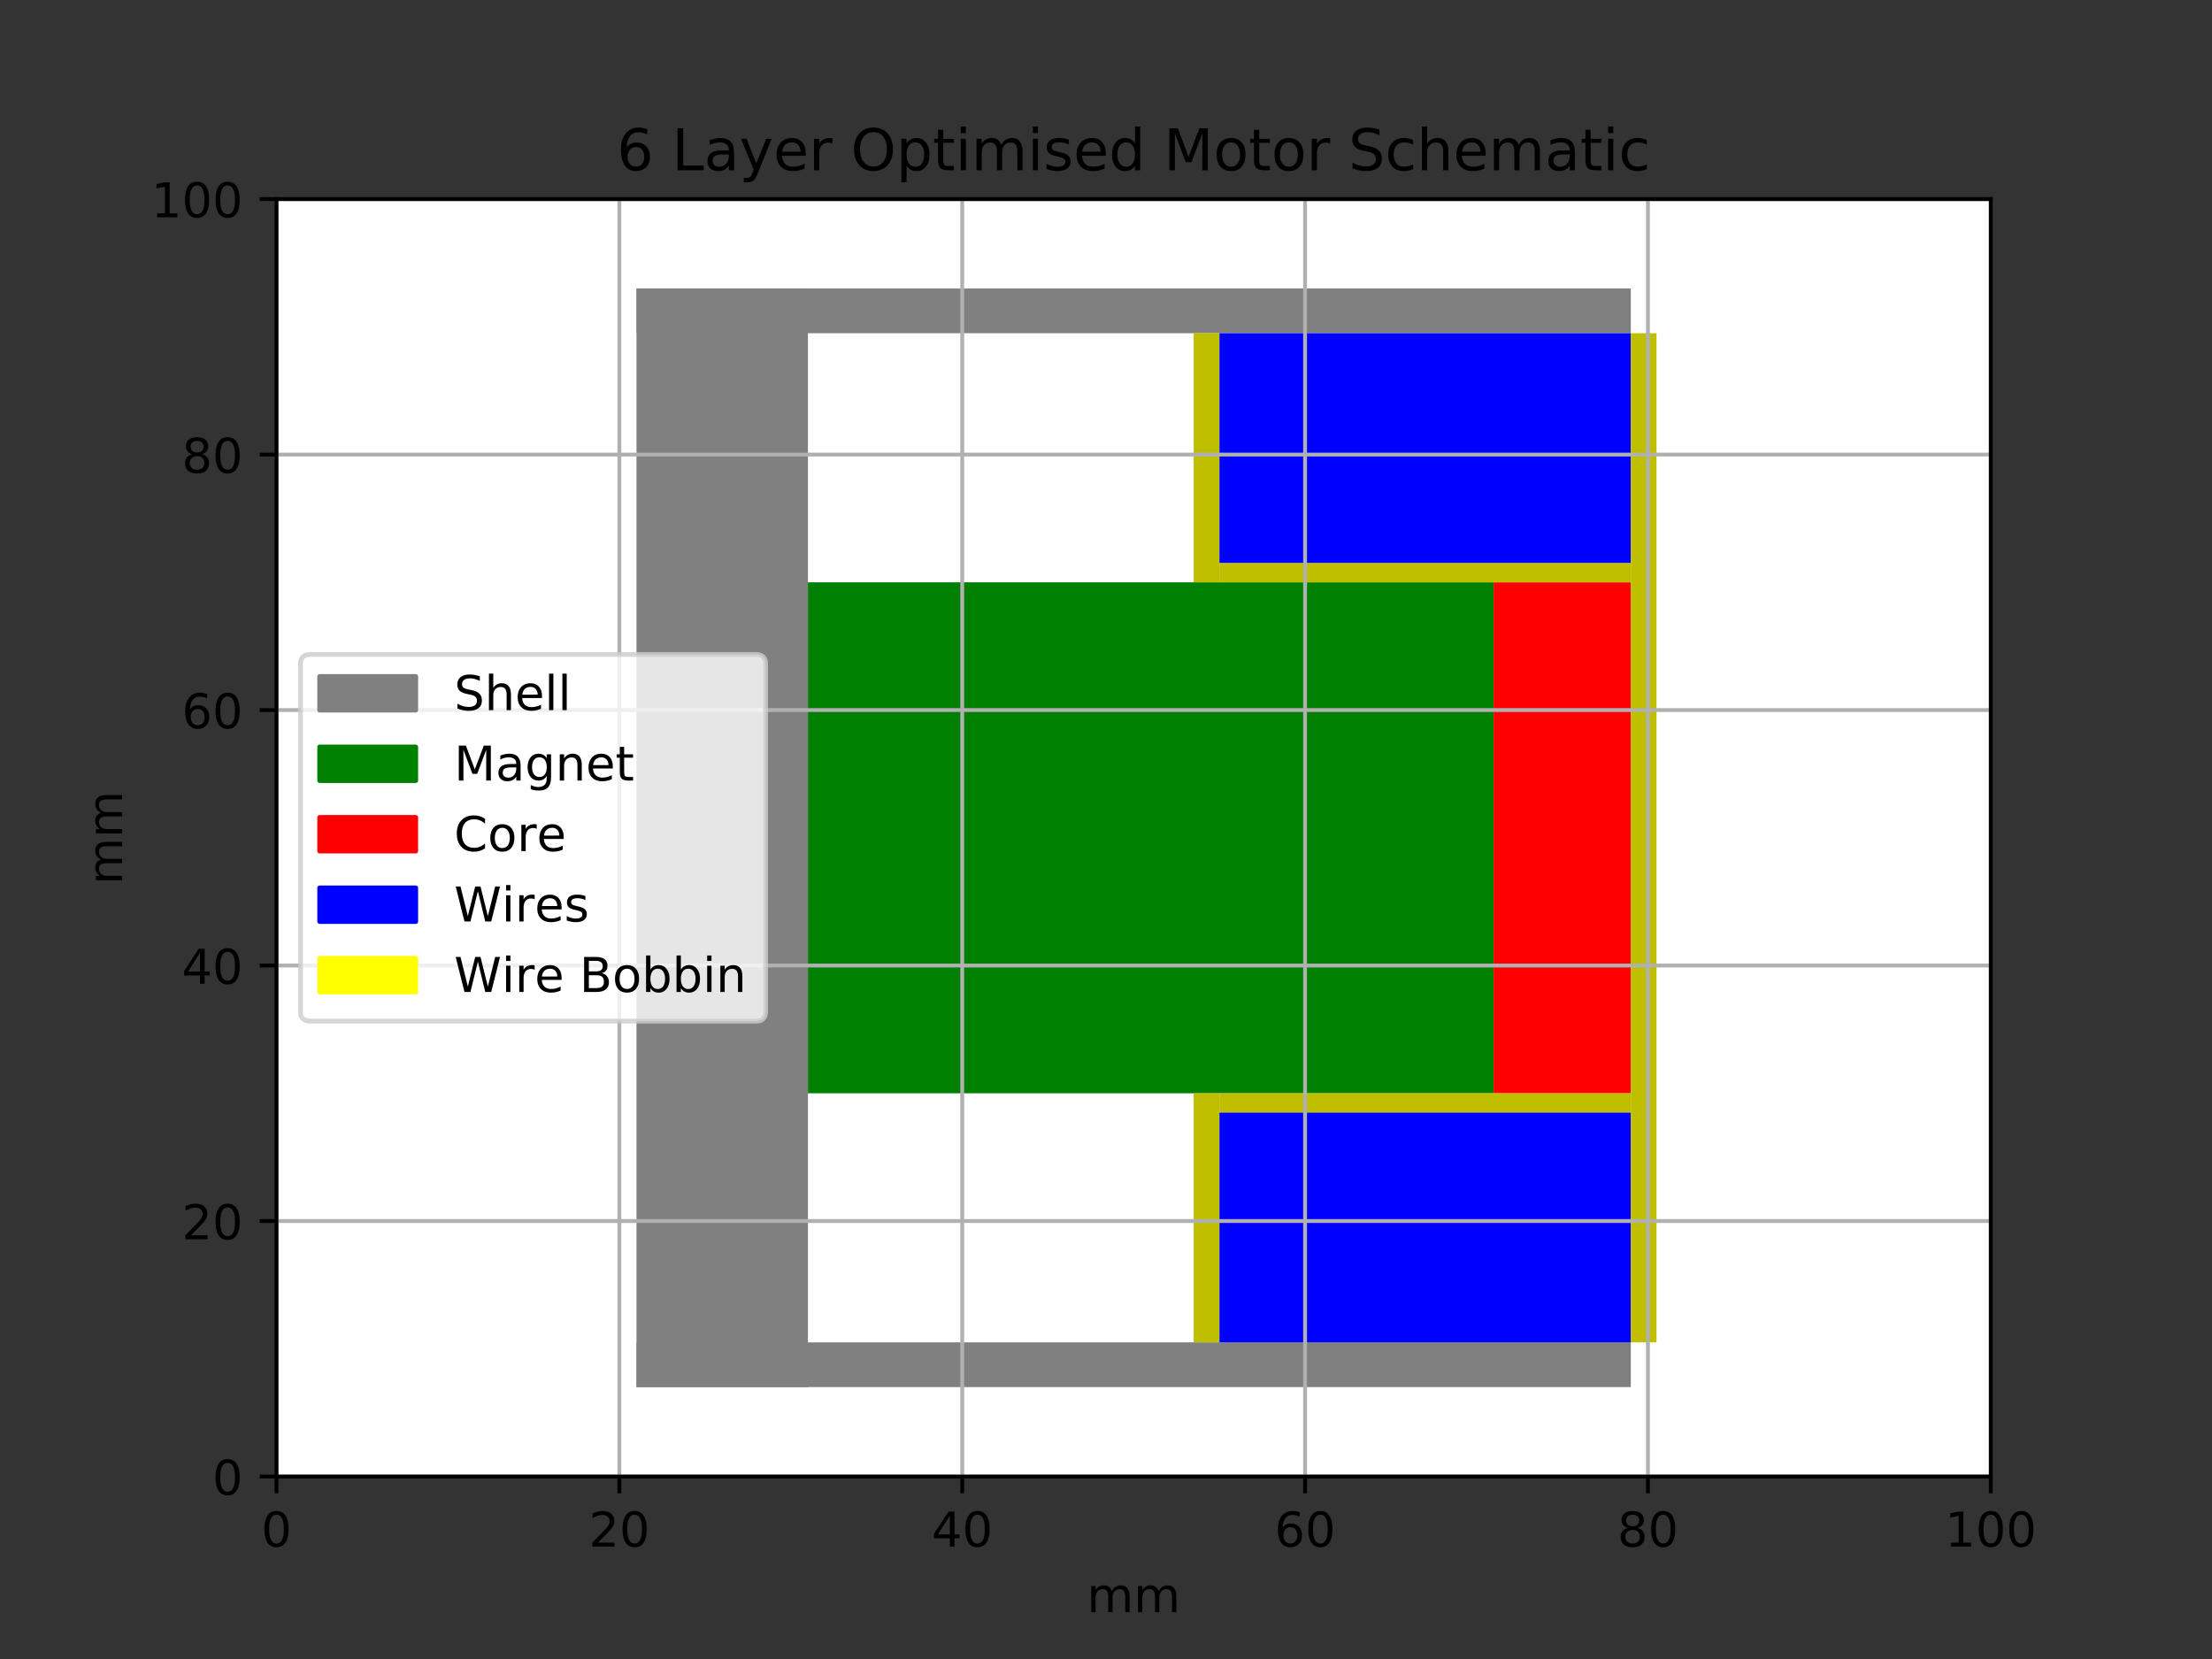 <?xml version="1.0" encoding="UTF-8" standalone="no"?>
<!-- Created with matplotlib (https://matplotlib.org/) -->

<svg
   xmlns:dc="http://purl.org/dc/elements/1.1/"
   xmlns:cc="http://creativecommons.org/ns#"
   xmlns:rdf="http://www.w3.org/1999/02/22-rdf-syntax-ns#"
   xmlns:svg="http://www.w3.org/2000/svg"
   xmlns="http://www.w3.org/2000/svg"
   xmlns:xlink="http://www.w3.org/1999/xlink"
   xmlns:sodipodi="http://sodipodi.sourceforge.net/DTD/sodipodi-0.dtd"
   xmlns:inkscape="http://www.inkscape.org/namespaces/inkscape"
   height="345.6pt"
   version="1.1"
   viewBox="0 0 460.8 345.6"
   width="460.8pt"
   id="svg503"
   sodipodi:docname="finalDesign_pyplot.svg"
   inkscape:version="0.92.4 5da689c313, 2019-01-14">
  <rect x="0" y="0" width="460.8" height="345.6" fill="#333333" stroke="none"/>
  <sodipodi:namedview
     pagecolor="#ffffff"
     bordercolor="#666666"
     borderopacity="1"
     objecttolerance="10"
     gridtolerance="10"
     guidetolerance="10"
     inkscape:pageopacity="0"
     inkscape:pageshadow="2"
     inkscape:window-width="1872"
     inkscape:window-height="1024"
     id="namedview505"
     showgrid="false"
     inkscape:zoom="1.4485868"
     inkscape:cx="398.1971"
     inkscape:cy="200.45222"
     inkscape:window-x="48"
     inkscape:window-y="28"
     inkscape:window-maximized="1"
     inkscape:current-layer="figure_1" />
  <defs
     id="defs4">
    <style
       type="text/css"
       id="style2">
*{stroke-linecap:butt;stroke-linejoin:round;white-space:pre;}
  </style>
  </defs>
  <g
     id="figure_1">
    <g
       id="axes_1">
      <g
         id="patch_2">
        <path
           d="M 57.6 307.584  L 414.72 307.584  L 414.72 41.472  L 57.6 41.472  z "
           style="fill:#ffffff;"
           id="path9" />
      </g>
      <g
         id="patch_3">
        <path
           clip-path="url(#p581bffbb4d)"
           d="M 132.595 69.414  L 339.725 69.414  L 339.725 60.1  L 132.595 60.1  z "
           style="fill:#808080;"
           id="path12" />
      </g>
      <g
         id="patch_4">
        <path
           clip-path="url(#p581bffbb4d)"
           d="M 132.595 288.956  L 339.725 288.956  L 339.725 279.642  L 132.595 279.642  z "
           style="fill:#808080;"
           id="path15" />
      </g>
      <g
         id="patch_5">
        <path
           clip-path="url(#p581bffbb4d)"
           d="M 132.595 288.956  L 168.307 288.956  L 168.307 60.1  L 132.595 60.1  z "
           style="fill:#808080;"
           id="path18" />
      </g>
      <g
         id="patch_6">
        <path
           clip-path="url(#p581bffbb4d)"
           d="M 168.307 227.75  L 311.155 227.75  L 311.155 121.306  L 168.307 121.306  z "
           style="fill:#008000;"
           id="path21" />
      </g>
      <g
         id="patch_7">
        <path
           clip-path="url(#p581bffbb4d)"
           d="M 311.155 227.75  L 339.725 227.75  L 339.725 121.306  L 311.155 121.306  z "
           style="fill:#ff0000;"
           id="path24" />
      </g>
      <g
         id="patch_8">
        <path
           clip-path="url(#p581bffbb4d)"
           d="M 339.725 69.414  L 254.016 69.414  L 254.016 117.314  L 339.725 117.314  z "
           style="fill:#0000ff;"
           id="path27" />
      </g>
      <g
         id="patch_9">
        <path
           clip-path="url(#p581bffbb4d)"
           d="M 339.725 279.642  L 254.016 279.642  L 254.016 231.742  L 339.725 231.742  z "
           style="fill:#0000ff;"
           id="path30" />
      </g>
      <g
         id="patch_10">
        <path
           clip-path="url(#p581bffbb4d)"
           d="M 339.725 121.306  L 254.016 121.306  L 254.016 117.314  L 339.725 117.314  z "
           style="fill:#bfbf00;"
           id="path33" />
      </g>
      <g
         id="patch_11">
        <path
           clip-path="url(#p581bffbb4d)"
           d="M 339.725 227.75  L 254.016 227.75  L 254.016 231.742  L 339.725 231.742  z "
           style="fill:#bfbf00;"
           id="path36" />
      </g>
      <g
         id="patch_12">
        <path
           clip-path="url(#p581bffbb4d)"
           d="M 339.725 279.642  L 345.082 279.642  L 345.082 69.414  L 339.725 69.414  z "
           style="fill:#bfbf00;"
           id="path39" />
      </g>
      <g
         id="patch_13">
        <path
           clip-path="url(#p581bffbb4d)"
           d="M 254.016 69.414  L 248.659 69.414  L 248.659 121.306  L 254.016 121.306  z "
           style="fill:#bfbf00;"
           id="path42" />
      </g>
      <g
         id="patch_14">
        <path
           clip-path="url(#p581bffbb4d)"
           d="M 254.016 279.642  L 248.659 279.642  L 248.659 227.75  L 254.016 227.75  z "
           style="fill:#bfbf00;"
           id="path45" />
      </g>
      <g
         id="matplotlib.axis_1">
        <g
           id="xtick_1">
          <g
             id="line2d_1">
            <path
               clip-path="url(#p581bffbb4d)"
               d="M 57.6 307.584  L 57.6 41.472  "
               style="fill:none;stroke:#b0b0b0;stroke-linecap:square;stroke-width:0.8;"
               id="path48" />
          </g>
          <g
             id="line2d_2">
            <defs
               id="defs52">
              <path
                 d="M 0 0  L 0 3.5  "
                 id="m5573965815"
                 style="stroke:#000000;stroke-width:0.8;" />
            </defs>
            <g
               id="g56">
              <use
                 style="stroke:#000000;stroke-width:0.8;"
                 x="57.6"
                 xlink:href="#m5573965815"
                 y="307.584"
                 id="use54" />
            </g>
          </g>
          <g
             id="text_1">
            <!-- 0 -->
            <defs
               id="defs60">
              <path
                 d="M 31.781 66.406  Q 24.172 66.406 20.328 58.906  Q 16.5 51.422 16.5 36.375  Q 16.5 21.391 20.328 13.891  Q 24.172 6.391 31.781 6.391  Q 39.453 6.391 43.281 13.891  Q 47.125 21.391 47.125 36.375  Q 47.125 51.422 43.281 58.906  Q 39.453 66.406 31.781 66.406  z M 31.781 74.219  Q 44.047 74.219 50.516 64.516  Q 56.984 54.828 56.984 36.375  Q 56.984 17.969 50.516 8.266  Q 44.047 -1.422 31.781 -1.422  Q 19.531 -1.422 13.062 8.266  Q 6.594 17.969 6.594 36.375  Q 6.594 54.828 13.062 64.516  Q 19.531 74.219 31.781 74.219  z "
                 id="DejaVuSans-48" />
            </defs>
            <g
               transform="translate(54.419 322.182)scale(0.1 -0.1)"
               id="g64">
              <use
                 xlink:href="#DejaVuSans-48"
                 id="use62" />
            </g>
          </g>
        </g>
        <g
           id="xtick_2">
          <g
             id="line2d_3">
            <path
               clip-path="url(#p581bffbb4d)"
               d="M 129.024 307.584  L 129.024 41.472  "
               style="fill:none;stroke:#b0b0b0;stroke-linecap:square;stroke-width:0.8;"
               id="path68" />
          </g>
          <g
             id="line2d_4">
            <g
               id="g73">
              <use
                 style="stroke:#000000;stroke-width:0.8;"
                 x="129.024"
                 xlink:href="#m5573965815"
                 y="307.584"
                 id="use71" />
            </g>
          </g>
          <g
             id="text_2">
            <!-- 20 -->
            <defs
               id="defs77">
              <path
                 d="M 19.188 8.297  L 53.609 8.297  L 53.609 0  L 7.328 0  L 7.328 8.297  Q 12.938 14.109 22.625 23.891  Q 32.328 33.688 34.812 36.531  Q 39.547 41.844 41.422 45.531  Q 43.312 49.219 43.312 52.781  Q 43.312 58.594 39.234 62.25  Q 35.156 65.922 28.609 65.922  Q 23.969 65.922 18.812 64.312  Q 13.672 62.703 7.812 59.422  L 7.812 69.391  Q 13.766 71.781 18.938 73  Q 24.125 74.219 28.422 74.219  Q 39.75 74.219 46.484 68.547  Q 53.219 62.891 53.219 53.422  Q 53.219 48.922 51.531 44.891  Q 49.859 40.875 45.406 35.406  Q 44.188 33.984 37.641 27.219  Q 31.109 20.453 19.188 8.297  z "
                 id="DejaVuSans-50" />
            </defs>
            <g
               transform="translate(122.662 322.182)scale(0.1 -0.1)"
               id="g83">
              <use
                 xlink:href="#DejaVuSans-50"
                 id="use79" />
              <use
                 x="63.623"
                 xlink:href="#DejaVuSans-48"
                 id="use81" />
            </g>
          </g>
        </g>
        <g
           id="xtick_3">
          <g
             id="line2d_5">
            <path
               clip-path="url(#p581bffbb4d)"
               d="M 200.448 307.584  L 200.448 41.472  "
               style="fill:none;stroke:#b0b0b0;stroke-linecap:square;stroke-width:0.8;"
               id="path87" />
          </g>
          <g
             id="line2d_6">
            <g
               id="g92">
              <use
                 style="stroke:#000000;stroke-width:0.8;"
                 x="200.448"
                 xlink:href="#m5573965815"
                 y="307.584"
                 id="use90" />
            </g>
          </g>
          <g
             id="text_3">
            <!-- 40 -->
            <defs
               id="defs96">
              <path
                 d="M 37.797 64.312  L 12.891 25.391  L 37.797 25.391  z M 35.203 72.906  L 47.609 72.906  L 47.609 25.391  L 58.016 25.391  L 58.016 17.188  L 47.609 17.188  L 47.609 0  L 37.797 0  L 37.797 17.188  L 4.891 17.188  L 4.891 26.703  z "
                 id="DejaVuSans-52" />
            </defs>
            <g
               transform="translate(194.085 322.182)scale(0.1 -0.1)"
               id="g102">
              <use
                 xlink:href="#DejaVuSans-52"
                 id="use98" />
              <use
                 x="63.623"
                 xlink:href="#DejaVuSans-48"
                 id="use100" />
            </g>
          </g>
        </g>
        <g
           id="xtick_4">
          <g
             id="line2d_7">
            <path
               clip-path="url(#p581bffbb4d)"
               d="M 271.872 307.584  L 271.872 41.472  "
               style="fill:none;stroke:#b0b0b0;stroke-linecap:square;stroke-width:0.8;"
               id="path106" />
          </g>
          <g
             id="line2d_8">
            <g
               id="g111">
              <use
                 style="stroke:#000000;stroke-width:0.8;"
                 x="271.872"
                 xlink:href="#m5573965815"
                 y="307.584"
                 id="use109" />
            </g>
          </g>
          <g
             id="text_4">
            <!-- 60 -->
            <defs
               id="defs115">
              <path
                 d="M 33.016 40.375  Q 26.375 40.375 22.484 35.828  Q 18.609 31.297 18.609 23.391  Q 18.609 15.531 22.484 10.953  Q 26.375 6.391 33.016 6.391  Q 39.656 6.391 43.531 10.953  Q 47.406 15.531 47.406 23.391  Q 47.406 31.297 43.531 35.828  Q 39.656 40.375 33.016 40.375  z M 52.594 71.297  L 52.594 62.312  Q 48.875 64.062 45.094 64.984  Q 41.312 65.922 37.594 65.922  Q 27.828 65.922 22.672 59.328  Q 17.531 52.734 16.797 39.406  Q 19.672 43.656 24.016 45.922  Q 28.375 48.188 33.594 48.188  Q 44.578 48.188 50.953 41.516  Q 57.328 34.859 57.328 23.391  Q 57.328 12.156 50.688 5.359  Q 44.047 -1.422 33.016 -1.422  Q 20.359 -1.422 13.672 8.266  Q 6.984 17.969 6.984 36.375  Q 6.984 53.656 15.188 63.938  Q 23.391 74.219 37.203 74.219  Q 40.922 74.219 44.703 73.484  Q 48.484 72.75 52.594 71.297  z "
                 id="DejaVuSans-54" />
            </defs>
            <g
               transform="translate(265.51 322.182)scale(0.1 -0.1)"
               id="g121">
              <use
                 xlink:href="#DejaVuSans-54"
                 id="use117" />
              <use
                 x="63.623"
                 xlink:href="#DejaVuSans-48"
                 id="use119" />
            </g>
          </g>
        </g>
        <g
           id="xtick_5">
          <g
             id="line2d_9">
            <path
               clip-path="url(#p581bffbb4d)"
               d="M 343.296 307.584  L 343.296 41.472  "
               style="fill:none;stroke:#b0b0b0;stroke-linecap:square;stroke-width:0.8;"
               id="path125" />
          </g>
          <g
             id="line2d_10">
            <g
               id="g130">
              <use
                 style="stroke:#000000;stroke-width:0.8;"
                 x="343.296"
                 xlink:href="#m5573965815"
                 y="307.584"
                 id="use128" />
            </g>
          </g>
          <g
             id="text_5">
            <!-- 80 -->
            <defs
               id="defs134">
              <path
                 d="M 31.781 34.625  Q 24.75 34.625 20.719 30.859  Q 16.703 27.094 16.703 20.516  Q 16.703 13.922 20.719 10.156  Q 24.75 6.391 31.781 6.391  Q 38.812 6.391 42.859 10.172  Q 46.922 13.969 46.922 20.516  Q 46.922 27.094 42.891 30.859  Q 38.875 34.625 31.781 34.625  z M 21.922 38.812  Q 15.578 40.375 12.031 44.719  Q 8.5 49.078 8.5 55.328  Q 8.5 64.062 14.719 69.141  Q 20.953 74.219 31.781 74.219  Q 42.672 74.219 48.875 69.141  Q 55.078 64.062 55.078 55.328  Q 55.078 49.078 51.531 44.719  Q 48 40.375 41.703 38.812  Q 48.828 37.156 52.797 32.312  Q 56.781 27.484 56.781 20.516  Q 56.781 9.906 50.312 4.234  Q 43.844 -1.422 31.781 -1.422  Q 19.734 -1.422 13.25 4.234  Q 6.781 9.906 6.781 20.516  Q 6.781 27.484 10.781 32.312  Q 14.797 37.156 21.922 38.812  z M 18.312 54.391  Q 18.312 48.734 21.844 45.562  Q 25.391 42.391 31.781 42.391  Q 38.141 42.391 41.719 45.562  Q 45.312 48.734 45.312 54.391  Q 45.312 60.062 41.719 63.234  Q 38.141 66.406 31.781 66.406  Q 25.391 66.406 21.844 63.234  Q 18.312 60.062 18.312 54.391  z "
                 id="DejaVuSans-56" />
            </defs>
            <g
               transform="translate(336.933 322.182)scale(0.1 -0.1)"
               id="g140">
              <use
                 xlink:href="#DejaVuSans-56"
                 id="use136" />
              <use
                 x="63.623"
                 xlink:href="#DejaVuSans-48"
                 id="use138" />
            </g>
          </g>
        </g>
        <g
           id="xtick_6">
          <g
             id="line2d_11">
            <path
               clip-path="url(#p581bffbb4d)"
               d="M 414.72 307.584  L 414.72 41.472  "
               style="fill:none;stroke:#b0b0b0;stroke-linecap:square;stroke-width:0.8;"
               id="path144" />
          </g>
          <g
             id="line2d_12">
            <g
               id="g149">
              <use
                 style="stroke:#000000;stroke-width:0.8;"
                 x="414.72"
                 xlink:href="#m5573965815"
                 y="307.584"
                 id="use147" />
            </g>
          </g>
          <g
             id="text_6">
            <!-- 100 -->
            <defs
               id="defs153">
              <path
                 d="M 12.406 8.297  L 28.516 8.297  L 28.516 63.922  L 10.984 60.406  L 10.984 69.391  L 28.422 72.906  L 38.281 72.906  L 38.281 8.297  L 54.391 8.297  L 54.391 0  L 12.406 0  z "
                 id="DejaVuSans-49" />
            </defs>
            <g
               transform="translate(405.176 322.182)scale(0.1 -0.1)"
               id="g161">
              <use
                 xlink:href="#DejaVuSans-49"
                 id="use155" />
              <use
                 x="63.623"
                 xlink:href="#DejaVuSans-48"
                 id="use157" />
              <use
                 x="127.246"
                 xlink:href="#DejaVuSans-48"
                 id="use159" />
            </g>
          </g>
        </g>
        <g
           id="text_7">
          <!-- mm -->
          <defs
             id="defs166">
            <path
               d="M 52 44.188  Q 55.375 50.25 60.062 53.125  Q 64.75 56 71.094 56  Q 79.641 56 84.281 50.016  Q 88.922 44.047 88.922 33.016  L 88.922 0  L 79.891 0  L 79.891 32.719  Q 79.891 40.578 77.094 44.375  Q 74.312 48.188 68.609 48.188  Q 61.625 48.188 57.562 43.547  Q 53.516 38.922 53.516 30.906  L 53.516 0  L 44.484 0  L 44.484 32.719  Q 44.484 40.625 41.703 44.406  Q 38.922 48.188 33.109 48.188  Q 26.219 48.188 22.156 43.531  Q 18.109 38.875 18.109 30.906  L 18.109 0  L 9.078 0  L 9.078 54.688  L 18.109 54.688  L 18.109 46.188  Q 21.188 51.219 25.484 53.609  Q 29.781 56 35.688 56  Q 41.656 56 45.828 52.969  Q 50 49.953 52 44.188  z "
               id="DejaVuSans-109" />
          </defs>
          <g
             transform="translate(226.419 335.861)scale(0.1 -0.1)"
             id="g172">
            <use
               xlink:href="#DejaVuSans-109"
               id="use168" />
            <use
               x="97.412"
               xlink:href="#DejaVuSans-109"
               id="use170" />
          </g>
        </g>
      </g>
      <g
         id="matplotlib.axis_2">
        <g
           id="ytick_1">
          <g
             id="line2d_13">
            <path
               clip-path="url(#p581bffbb4d)"
               d="M 57.6 307.584  L 414.72 307.584  "
               style="fill:none;stroke:#b0b0b0;stroke-linecap:square;stroke-width:0.8;"
               id="path176" />
          </g>
          <g
             id="line2d_14">
            <defs
               id="defs180">
              <path
                 d="M 0 0  L -3.5 0  "
                 id="md2ea5ba69e"
                 style="stroke:#000000;stroke-width:0.8;" />
            </defs>
            <g
               id="g184">
              <use
                 style="stroke:#000000;stroke-width:0.8;"
                 x="57.6"
                 xlink:href="#md2ea5ba69e"
                 y="307.584"
                 id="use182" />
            </g>
          </g>
          <g
             id="text_8">
            <!-- 0 -->
            <g
               transform="translate(44.237 311.383)scale(0.1 -0.1)"
               id="g189">
              <use
                 xlink:href="#DejaVuSans-48"
                 id="use187" />
            </g>
          </g>
        </g>
        <g
           id="ytick_2">
          <g
             id="line2d_15">
            <path
               clip-path="url(#p581bffbb4d)"
               d="M 57.6 254.362  L 414.72 254.362  "
               style="fill:none;stroke:#b0b0b0;stroke-linecap:square;stroke-width:0.8;"
               id="path193" />
          </g>
          <g
             id="line2d_16">
            <g
               id="g198">
              <use
                 style="stroke:#000000;stroke-width:0.8;"
                 x="57.6"
                 xlink:href="#md2ea5ba69e"
                 y="254.362"
                 id="use196" />
            </g>
          </g>
          <g
             id="text_9">
            <!-- 20 -->
            <g
               transform="translate(37.875 258.161)scale(0.1 -0.1)"
               id="g205">
              <use
                 xlink:href="#DejaVuSans-50"
                 id="use201" />
              <use
                 x="63.623"
                 xlink:href="#DejaVuSans-48"
                 id="use203" />
            </g>
          </g>
        </g>
        <g
           id="ytick_3">
          <g
             id="line2d_17">
            <path
               clip-path="url(#p581bffbb4d)"
               d="M 57.6 201.139  L 414.72 201.139  "
               style="fill:none;stroke:#b0b0b0;stroke-linecap:square;stroke-width:0.8;"
               id="path209" />
          </g>
          <g
             id="line2d_18">
            <g
               id="g214">
              <use
                 style="stroke:#000000;stroke-width:0.8;"
                 x="57.6"
                 xlink:href="#md2ea5ba69e"
                 y="201.139"
                 id="use212" />
            </g>
          </g>
          <g
             id="text_10">
            <!-- 40 -->
            <g
               transform="translate(37.875 204.938)scale(0.1 -0.1)"
               id="g221">
              <use
                 xlink:href="#DejaVuSans-52"
                 id="use217" />
              <use
                 x="63.623"
                 xlink:href="#DejaVuSans-48"
                 id="use219" />
            </g>
          </g>
        </g>
        <g
           id="ytick_4">
          <g
             id="line2d_19">
            <path
               clip-path="url(#p581bffbb4d)"
               d="M 57.6 147.917  L 414.72 147.917  "
               style="fill:none;stroke:#b0b0b0;stroke-linecap:square;stroke-width:0.8;"
               id="path225" />
          </g>
          <g
             id="line2d_20">
            <g
               id="g230">
              <use
                 style="stroke:#000000;stroke-width:0.8;"
                 x="57.6"
                 xlink:href="#md2ea5ba69e"
                 y="147.917"
                 id="use228" />
            </g>
          </g>
          <g
             id="text_11">
            <!-- 60 -->
            <g
               transform="translate(37.875 151.716)scale(0.1 -0.1)"
               id="g237">
              <use
                 xlink:href="#DejaVuSans-54"
                 id="use233" />
              <use
                 x="63.623"
                 xlink:href="#DejaVuSans-48"
                 id="use235" />
            </g>
          </g>
        </g>
        <g
           id="ytick_5">
          <g
             id="line2d_21">
            <path
               clip-path="url(#p581bffbb4d)"
               d="M 57.6 94.694  L 414.72 94.694  "
               style="fill:none;stroke:#b0b0b0;stroke-linecap:square;stroke-width:0.8;"
               id="path241" />
          </g>
          <g
             id="line2d_22">
            <g
               id="g246">
              <use
                 style="stroke:#000000;stroke-width:0.8;"
                 x="57.6"
                 xlink:href="#md2ea5ba69e"
                 y="94.694"
                 id="use244" />
            </g>
          </g>
          <g
             id="text_12">
            <!-- 80 -->
            <g
               transform="translate(37.875 98.494)scale(0.1 -0.1)"
               id="g253">
              <use
                 xlink:href="#DejaVuSans-56"
                 id="use249" />
              <use
                 x="63.623"
                 xlink:href="#DejaVuSans-48"
                 id="use251" />
            </g>
          </g>
        </g>
        <g
           id="ytick_6">
          <g
             id="line2d_23">
            <path
               clip-path="url(#p581bffbb4d)"
               d="M 57.6 41.472  L 414.72 41.472  "
               style="fill:none;stroke:#b0b0b0;stroke-linecap:square;stroke-width:0.8;"
               id="path257" />
          </g>
          <g
             id="line2d_24">
            <g
               id="g262">
              <use
                 style="stroke:#000000;stroke-width:0.8;"
                 x="57.6"
                 xlink:href="#md2ea5ba69e"
                 y="41.472"
                 id="use260" />
            </g>
          </g>
          <g
             id="text_13">
            <!-- 100 -->
            <g
               transform="translate(31.512 45.271)scale(0.1 -0.1)"
               id="g271">
              <use
                 xlink:href="#DejaVuSans-49"
                 id="use265" />
              <use
                 x="63.623"
                 xlink:href="#DejaVuSans-48"
                 id="use267" />
              <use
                 x="127.246"
                 xlink:href="#DejaVuSans-48"
                 id="use269" />
            </g>
          </g>
        </g>
        <g
           id="text_14">
          <!-- mm -->
          <g
             transform="translate(25.433 184.269)rotate(-90)scale(0.1 -0.1)"
             id="g279">
            <use
               xlink:href="#DejaVuSans-109"
               id="use275" />
            <use
               x="97.412"
               xlink:href="#DejaVuSans-109"
               id="use277" />
          </g>
        </g>
      </g>
      <g
         id="patch_15">
        <path
           d="M 57.6 307.584  L 57.6 41.472  "
           style="fill:none;stroke:#000000;stroke-linecap:square;stroke-linejoin:miter;stroke-width:0.8;"
           id="path283" />
      </g>
      <g
         id="patch_16">
        <path
           d="M 414.72 307.584  L 414.72 41.472  "
           style="fill:none;stroke:#000000;stroke-linecap:square;stroke-linejoin:miter;stroke-width:0.8;"
           id="path286" />
      </g>
      <g
         id="patch_17">
        <path
           d="M 57.6 307.584  L 414.72 307.584  "
           style="fill:none;stroke:#000000;stroke-linecap:square;stroke-linejoin:miter;stroke-width:0.8;"
           id="path289" />
      </g>
      <g
         id="patch_18">
        <path
           d="M 57.6 41.472  L 414.72 41.472  "
           style="fill:none;stroke:#000000;stroke-linecap:square;stroke-linejoin:miter;stroke-width:0.8;"
           id="path292" />
      </g>
      <g
         id="text_15">
        <!-- 6 Layer Optimised Motor Schematic -->
        <defs
           id="defs312">
          <path
             id="DejaVuSans-32" />
          <path
             d="M 9.812 72.906  L 19.672 72.906  L 19.672 8.297  L 55.172 8.297  L 55.172 0  L 9.812 0  z "
             id="DejaVuSans-76" />
          <path
             d="M 34.281 27.484  Q 23.391 27.484 19.188 25  Q 14.984 22.516 14.984 16.5  Q 14.984 11.719 18.141 8.906  Q 21.297 6.109 26.703 6.109  Q 34.188 6.109 38.703 11.406  Q 43.219 16.703 43.219 25.484  L 43.219 27.484  z M 52.203 31.203  L 52.203 0  L 43.219 0  L 43.219 8.297  Q 40.141 3.328 35.547 0.953  Q 30.953 -1.422 24.312 -1.422  Q 15.922 -1.422 10.953 3.297  Q 6 8.016 6 15.922  Q 6 25.141 12.172 29.828  Q 18.359 34.516 30.609 34.516  L 43.219 34.516  L 43.219 35.406  Q 43.219 41.609 39.141 45  Q 35.062 48.391 27.688 48.391  Q 23 48.391 18.547 47.266  Q 14.109 46.141 10.016 43.891  L 10.016 52.203  Q 14.938 54.109 19.578 55.047  Q 24.219 56 28.609 56  Q 40.484 56 46.344 49.844  Q 52.203 43.703 52.203 31.203  z "
             id="DejaVuSans-97" />
          <path
             d="M 32.172 -5.078  Q 28.375 -14.844 24.75 -17.812  Q 21.141 -20.797 15.094 -20.797  L 7.906 -20.797  L 7.906 -13.281  L 13.188 -13.281  Q 16.891 -13.281 18.938 -11.516  Q 21 -9.766 23.484 -3.219  L 25.094 0.875  L 2.984 54.688  L 12.5 54.688  L 29.594 11.922  L 46.688 54.688  L 56.203 54.688  z "
             id="DejaVuSans-121" />
          <path
             d="M 56.203 29.594  L 56.203 25.203  L 14.891 25.203  Q 15.484 15.922 20.484 11.062  Q 25.484 6.203 34.422 6.203  Q 39.594 6.203 44.453 7.469  Q 49.312 8.734 54.109 11.281  L 54.109 2.781  Q 49.266 0.734 44.188 -0.344  Q 39.109 -1.422 33.891 -1.422  Q 20.797 -1.422 13.156 6.188  Q 5.516 13.812 5.516 26.812  Q 5.516 40.234 12.766 48.109  Q 20.016 56 32.328 56  Q 43.359 56 49.781 48.891  Q 56.203 41.797 56.203 29.594  z M 47.219 32.234  Q 47.125 39.594 43.094 43.984  Q 39.062 48.391 32.422 48.391  Q 24.906 48.391 20.391 44.141  Q 15.875 39.891 15.188 32.172  z "
             id="DejaVuSans-101" />
          <path
             d="M 41.109 46.297  Q 39.594 47.172 37.812 47.578  Q 36.031 48 33.891 48  Q 26.266 48 22.188 43.047  Q 18.109 38.094 18.109 28.812  L 18.109 0  L 9.078 0  L 9.078 54.688  L 18.109 54.688  L 18.109 46.188  Q 20.953 51.172 25.484 53.578  Q 30.031 56 36.531 56  Q 37.453 56 38.578 55.875  Q 39.703 55.766 41.062 55.516  z "
             id="DejaVuSans-114" />
          <path
             d="M 39.406 66.219  Q 28.656 66.219 22.328 58.203  Q 16.016 50.203 16.016 36.375  Q 16.016 22.609 22.328 14.594  Q 28.656 6.594 39.406 6.594  Q 50.141 6.594 56.422 14.594  Q 62.703 22.609 62.703 36.375  Q 62.703 50.203 56.422 58.203  Q 50.141 66.219 39.406 66.219  z M 39.406 74.219  Q 54.734 74.219 63.906 63.938  Q 73.094 53.656 73.094 36.375  Q 73.094 19.141 63.906 8.859  Q 54.734 -1.422 39.406 -1.422  Q 24.031 -1.422 14.812 8.828  Q 5.609 19.094 5.609 36.375  Q 5.609 53.656 14.812 63.938  Q 24.031 74.219 39.406 74.219  z "
             id="DejaVuSans-79" />
          <path
             d="M 18.109 8.203  L 18.109 -20.797  L 9.078 -20.797  L 9.078 54.688  L 18.109 54.688  L 18.109 46.391  Q 20.953 51.266 25.266 53.625  Q 29.594 56 35.594 56  Q 45.562 56 51.781 48.094  Q 58.016 40.188 58.016 27.297  Q 58.016 14.406 51.781 6.484  Q 45.562 -1.422 35.594 -1.422  Q 29.594 -1.422 25.266 0.953  Q 20.953 3.328 18.109 8.203  z M 48.688 27.297  Q 48.688 37.203 44.609 42.844  Q 40.531 48.484 33.406 48.484  Q 26.266 48.484 22.188 42.844  Q 18.109 37.203 18.109 27.297  Q 18.109 17.391 22.188 11.75  Q 26.266 6.109 33.406 6.109  Q 40.531 6.109 44.609 11.75  Q 48.688 17.391 48.688 27.297  z "
             id="DejaVuSans-112" />
          <path
             d="M 18.312 70.219  L 18.312 54.688  L 36.812 54.688  L 36.812 47.703  L 18.312 47.703  L 18.312 18.016  Q 18.312 11.328 20.141 9.422  Q 21.969 7.516 27.594 7.516  L 36.812 7.516  L 36.812 0  L 27.594 0  Q 17.188 0 13.234 3.875  Q 9.281 7.766 9.281 18.016  L 9.281 47.703  L 2.688 47.703  L 2.688 54.688  L 9.281 54.688  L 9.281 70.219  z "
             id="DejaVuSans-116" />
          <path
             d="M 9.422 54.688  L 18.406 54.688  L 18.406 0  L 9.422 0  z M 9.422 75.984  L 18.406 75.984  L 18.406 64.594  L 9.422 64.594  z "
             id="DejaVuSans-105" />
          <path
             d="M 44.281 53.078  L 44.281 44.578  Q 40.484 46.531 36.375 47.5  Q 32.281 48.484 27.875 48.484  Q 21.188 48.484 17.844 46.438  Q 14.5 44.391 14.5 40.281  Q 14.5 37.156 16.891 35.375  Q 19.281 33.594 26.516 31.984  L 29.594 31.297  Q 39.156 29.25 43.188 25.516  Q 47.219 21.781 47.219 15.094  Q 47.219 7.469 41.188 3.016  Q 35.156 -1.422 24.609 -1.422  Q 20.219 -1.422 15.453 -0.562  Q 10.688 0.297 5.422 2  L 5.422 11.281  Q 10.406 8.688 15.234 7.391  Q 20.062 6.109 24.812 6.109  Q 31.156 6.109 34.562 8.281  Q 37.984 10.453 37.984 14.406  Q 37.984 18.062 35.516 20.016  Q 33.062 21.969 24.703 23.781  L 21.578 24.516  Q 13.234 26.266 9.516 29.906  Q 5.812 33.547 5.812 39.891  Q 5.812 47.609 11.281 51.797  Q 16.75 56 26.812 56  Q 31.781 56 36.172 55.266  Q 40.578 54.547 44.281 53.078  z "
             id="DejaVuSans-115" />
          <path
             d="M 45.406 46.391  L 45.406 75.984  L 54.391 75.984  L 54.391 0  L 45.406 0  L 45.406 8.203  Q 42.578 3.328 38.25 0.953  Q 33.938 -1.422 27.875 -1.422  Q 17.969 -1.422 11.734 6.484  Q 5.516 14.406 5.516 27.297  Q 5.516 40.188 11.734 48.094  Q 17.969 56 27.875 56  Q 33.938 56 38.25 53.625  Q 42.578 51.266 45.406 46.391  z M 14.797 27.297  Q 14.797 17.391 18.875 11.75  Q 22.953 6.109 30.078 6.109  Q 37.203 6.109 41.297 11.75  Q 45.406 17.391 45.406 27.297  Q 45.406 37.203 41.297 42.844  Q 37.203 48.484 30.078 48.484  Q 22.953 48.484 18.875 42.844  Q 14.797 37.203 14.797 27.297  z "
             id="DejaVuSans-100" />
          <path
             d="M 9.812 72.906  L 24.516 72.906  L 43.109 23.297  L 61.812 72.906  L 76.516 72.906  L 76.516 0  L 66.891 0  L 66.891 64.016  L 48.094 14.016  L 38.188 14.016  L 19.391 64.016  L 19.391 0  L 9.812 0  z "
             id="DejaVuSans-77" />
          <path
             d="M 30.609 48.391  Q 23.391 48.391 19.188 42.75  Q 14.984 37.109 14.984 27.297  Q 14.984 17.484 19.156 11.844  Q 23.344 6.203 30.609 6.203  Q 37.797 6.203 41.984 11.859  Q 46.188 17.531 46.188 27.297  Q 46.188 37.016 41.984 42.703  Q 37.797 48.391 30.609 48.391  z M 30.609 56  Q 42.328 56 49.016 48.375  Q 55.719 40.766 55.719 27.297  Q 55.719 13.875 49.016 6.219  Q 42.328 -1.422 30.609 -1.422  Q 18.844 -1.422 12.172 6.219  Q 5.516 13.875 5.516 27.297  Q 5.516 40.766 12.172 48.375  Q 18.844 56 30.609 56  z "
             id="DejaVuSans-111" />
          <path
             d="M 53.516 70.516  L 53.516 60.891  Q 47.906 63.578 42.922 64.891  Q 37.938 66.219 33.297 66.219  Q 25.25 66.219 20.875 63.094  Q 16.5 59.969 16.5 54.203  Q 16.5 49.359 19.406 46.891  Q 22.312 44.438 30.422 42.922  L 36.375 41.703  Q 47.406 39.594 52.656 34.297  Q 57.906 29 57.906 20.125  Q 57.906 9.516 50.797 4.047  Q 43.703 -1.422 29.984 -1.422  Q 24.812 -1.422 18.969 -0.25  Q 13.141 0.922 6.891 3.219  L 6.891 13.375  Q 12.891 10.016 18.656 8.297  Q 24.422 6.594 29.984 6.594  Q 38.422 6.594 43.016 9.906  Q 47.609 13.234 47.609 19.391  Q 47.609 24.75 44.312 27.781  Q 41.016 30.812 33.5 32.328  L 27.484 33.5  Q 16.453 35.688 11.516 40.375  Q 6.594 45.062 6.594 53.422  Q 6.594 63.094 13.406 68.656  Q 20.219 74.219 32.172 74.219  Q 37.312 74.219 42.625 73.281  Q 47.953 72.359 53.516 70.516  z "
             id="DejaVuSans-83" />
          <path
             d="M 48.781 52.594  L 48.781 44.188  Q 44.969 46.297 41.141 47.344  Q 37.312 48.391 33.406 48.391  Q 24.656 48.391 19.812 42.844  Q 14.984 37.312 14.984 27.297  Q 14.984 17.281 19.812 11.734  Q 24.656 6.203 33.406 6.203  Q 37.312 6.203 41.141 7.25  Q 44.969 8.297 48.781 10.406  L 48.781 2.094  Q 45.016 0.344 40.984 -0.531  Q 36.969 -1.422 32.422 -1.422  Q 20.062 -1.422 12.781 6.344  Q 5.516 14.109 5.516 27.297  Q 5.516 40.672 12.859 48.328  Q 20.219 56 33.016 56  Q 37.156 56 41.109 55.141  Q 45.062 54.297 48.781 52.594  z "
             id="DejaVuSans-99" />
          <path
             d="M 54.891 33.016  L 54.891 0  L 45.906 0  L 45.906 32.719  Q 45.906 40.484 42.875 44.328  Q 39.844 48.188 33.797 48.188  Q 26.516 48.188 22.312 43.547  Q 18.109 38.922 18.109 30.906  L 18.109 0  L 9.078 0  L 9.078 75.984  L 18.109 75.984  L 18.109 46.188  Q 21.344 51.125 25.703 53.562  Q 30.078 56 35.797 56  Q 45.219 56 50.047 50.172  Q 54.891 44.344 54.891 33.016  z "
             id="DejaVuSans-104" />
        </defs>
        <g
           transform="translate(128.516 35.472)scale(0.12 -0.12)"
           id="g380">
          <use
             xlink:href="#DejaVuSans-54"
             id="use314" />
          <use
             x="63.623"
             xlink:href="#DejaVuSans-32"
             id="use316" />
          <use
             x="95.41"
             xlink:href="#DejaVuSans-76"
             id="use318" />
          <use
             x="151.123"
             xlink:href="#DejaVuSans-97"
             id="use320" />
          <use
             x="212.402"
             xlink:href="#DejaVuSans-121"
             id="use322" />
          <use
             x="271.582"
             xlink:href="#DejaVuSans-101"
             id="use324" />
          <use
             x="333.105"
             xlink:href="#DejaVuSans-114"
             id="use326" />
          <use
             x="374.219"
             xlink:href="#DejaVuSans-32"
             id="use328" />
          <use
             x="406.006"
             xlink:href="#DejaVuSans-79"
             id="use330" />
          <use
             x="484.717"
             xlink:href="#DejaVuSans-112"
             id="use332" />
          <use
             x="548.193"
             xlink:href="#DejaVuSans-116"
             id="use334" />
          <use
             x="587.402"
             xlink:href="#DejaVuSans-105"
             id="use336" />
          <use
             x="615.186"
             xlink:href="#DejaVuSans-109"
             id="use338" />
          <use
             x="712.598"
             xlink:href="#DejaVuSans-105"
             id="use340" />
          <use
             x="740.381"
             xlink:href="#DejaVuSans-115"
             id="use342" />
          <use
             x="792.48"
             xlink:href="#DejaVuSans-101"
             id="use344" />
          <use
             x="854.004"
             xlink:href="#DejaVuSans-100"
             id="use346" />
          <use
             x="917.48"
             xlink:href="#DejaVuSans-32"
             id="use348" />
          <use
             x="949.268"
             xlink:href="#DejaVuSans-77"
             id="use350" />
          <use
             x="1035.547"
             xlink:href="#DejaVuSans-111"
             id="use352" />
          <use
             x="1096.729"
             xlink:href="#DejaVuSans-116"
             id="use354" />
          <use
             x="1135.938"
             xlink:href="#DejaVuSans-111"
             id="use356" />
          <use
             x="1197.119"
             xlink:href="#DejaVuSans-114"
             id="use358" />
          <use
             x="1238.232"
             xlink:href="#DejaVuSans-32"
             id="use360" />
          <use
             x="1270.02"
             xlink:href="#DejaVuSans-83"
             id="use362" />
          <use
             x="1333.496"
             xlink:href="#DejaVuSans-99"
             id="use364" />
          <use
             x="1388.477"
             xlink:href="#DejaVuSans-104"
             id="use366" />
          <use
             x="1451.855"
             xlink:href="#DejaVuSans-101"
             id="use368" />
          <use
             x="1513.379"
             xlink:href="#DejaVuSans-109"
             id="use370" />
          <use
             x="1610.791"
             xlink:href="#DejaVuSans-97"
             id="use372" />
          <use
             x="1672.07"
             xlink:href="#DejaVuSans-116"
             id="use374" />
          <use
             x="1711.279"
             xlink:href="#DejaVuSans-105"
             id="use376" />
          <use
             x="1739.062"
             xlink:href="#DejaVuSans-99"
             id="use378" />
        </g>
      </g>
      <g
         id="legend_1">
        <g
           id="patch_19">
          <path
             d="M 64.6 212.723  L 157.494 212.723  Q 159.494 212.723 159.494 210.723  L 159.494 138.333  Q 159.494 136.333 157.494 136.333  L 64.6 136.333  Q 62.6 136.333 62.6 138.333  L 62.6 210.723  Q 62.6 212.723 64.6 212.723  z "
             style="fill:#ffffff;opacity:0.8;stroke:#cccccc;stroke-linejoin:miter;"
             id="path383" />
        </g>
        <g
           id="patch_20">
          <path
             d="M 66.6 147.931  L 86.6 147.931  L 86.6 140.931  L 66.6 140.931  z "
             style="fill:#808080;stroke:#808080;stroke-linejoin:miter;"
             id="path386" />
        </g>
        <g
           id="text_16">
          <!-- Shell -->
          <defs
             id="defs390">
            <path
               d="M 9.422 75.984  L 18.406 75.984  L 18.406 0  L 9.422 0  z "
               id="DejaVuSans-108" />
          </defs>
          <g
             transform="translate(94.6 147.931)scale(0.1 -0.1)"
             id="g402">
            <use
               xlink:href="#DejaVuSans-83"
               id="use392" />
            <use
               x="63.477"
               xlink:href="#DejaVuSans-104"
               id="use394" />
            <use
               x="126.855"
               xlink:href="#DejaVuSans-101"
               id="use396" />
            <use
               x="188.379"
               xlink:href="#DejaVuSans-108"
               id="use398" />
            <use
               x="216.162"
               xlink:href="#DejaVuSans-108"
               id="use400" />
          </g>
        </g>
        <g
           id="patch_21">
          <path
             d="M 66.6 162.609  L 86.6 162.609  L 86.6 155.609  L 66.6 155.609  z "
             style="fill:#008000;stroke:#008000;stroke-linejoin:miter;"
             id="path405" />
        </g>
        <g
           id="text_17">
          <!-- Magnet -->
          <defs
             id="defs410">
            <path
               d="M 45.406 27.984  Q 45.406 37.75 41.375 43.109  Q 37.359 48.484 30.078 48.484  Q 22.859 48.484 18.828 43.109  Q 14.797 37.75 14.797 27.984  Q 14.797 18.266 18.828 12.891  Q 22.859 7.516 30.078 7.516  Q 37.359 7.516 41.375 12.891  Q 45.406 18.266 45.406 27.984  z M 54.391 6.781  Q 54.391 -7.172 48.188 -13.984  Q 42 -20.797 29.203 -20.797  Q 24.469 -20.797 20.266 -20.094  Q 16.062 -19.391 12.109 -17.922  L 12.109 -9.188  Q 16.062 -11.328 19.922 -12.344  Q 23.781 -13.375 27.781 -13.375  Q 36.625 -13.375 41.016 -8.766  Q 45.406 -4.156 45.406 5.172  L 45.406 9.625  Q 42.625 4.781 38.281 2.391  Q 33.938 0 27.875 0  Q 17.828 0 11.672 7.656  Q 5.516 15.328 5.516 27.984  Q 5.516 40.672 11.672 48.328  Q 17.828 56 27.875 56  Q 33.938 56 38.281 53.609  Q 42.625 51.219 45.406 46.391  L 45.406 54.688  L 54.391 54.688  z "
               id="DejaVuSans-103" />
            <path
               d="M 54.891 33.016  L 54.891 0  L 45.906 0  L 45.906 32.719  Q 45.906 40.484 42.875 44.328  Q 39.844 48.188 33.797 48.188  Q 26.516 48.188 22.312 43.547  Q 18.109 38.922 18.109 30.906  L 18.109 0  L 9.078 0  L 9.078 54.688  L 18.109 54.688  L 18.109 46.188  Q 21.344 51.125 25.703 53.562  Q 30.078 56 35.797 56  Q 45.219 56 50.047 50.172  Q 54.891 44.344 54.891 33.016  z "
               id="DejaVuSans-110" />
          </defs>
          <g
             transform="translate(94.6 162.609)scale(0.1 -0.1)"
             id="g424">
            <use
               xlink:href="#DejaVuSans-77"
               id="use412" />
            <use
               x="86.279"
               xlink:href="#DejaVuSans-97"
               id="use414" />
            <use
               x="147.559"
               xlink:href="#DejaVuSans-103"
               id="use416" />
            <use
               x="211.035"
               xlink:href="#DejaVuSans-110"
               id="use418" />
            <use
               x="274.414"
               xlink:href="#DejaVuSans-101"
               id="use420" />
            <use
               x="335.938"
               xlink:href="#DejaVuSans-116"
               id="use422" />
          </g>
        </g>
        <g
           id="patch_22">
          <path
             d="M 66.6 177.287  L 86.6 177.287  L 86.6 170.287  L 66.6 170.287  z "
             style="fill:#ff0000;stroke:#ff0000;stroke-linejoin:miter;"
             id="path427" />
        </g>
        <g
           id="text_18">
          <!-- Core -->
          <defs
             id="defs431">
            <path
               d="M 64.406 67.281  L 64.406 56.891  Q 59.422 61.531 53.781 63.812  Q 48.141 66.109 41.797 66.109  Q 29.297 66.109 22.656 58.469  Q 16.016 50.828 16.016 36.375  Q 16.016 21.969 22.656 14.328  Q 29.297 6.688 41.797 6.688  Q 48.141 6.688 53.781 8.984  Q 59.422 11.281 64.406 15.922  L 64.406 5.609  Q 59.234 2.094 53.438 0.328  Q 47.656 -1.422 41.219 -1.422  Q 24.656 -1.422 15.125 8.703  Q 5.609 18.844 5.609 36.375  Q 5.609 53.953 15.125 64.078  Q 24.656 74.219 41.219 74.219  Q 47.75 74.219 53.531 72.484  Q 59.328 70.75 64.406 67.281  z "
               id="DejaVuSans-67" />
          </defs>
          <g
             transform="translate(94.6 177.287)scale(0.1 -0.1)"
             id="g441">
            <use
               xlink:href="#DejaVuSans-67"
               id="use433" />
            <use
               x="69.824"
               xlink:href="#DejaVuSans-111"
               id="use435" />
            <use
               x="131.006"
               xlink:href="#DejaVuSans-114"
               id="use437" />
            <use
               x="172.088"
               xlink:href="#DejaVuSans-101"
               id="use439" />
          </g>
        </g>
        <g
           id="patch_23">
          <path
             d="M 66.6 191.965  L 86.6 191.965  L 86.6 184.965  L 66.6 184.965  z "
             style="fill:#0000ff;stroke:#0000ff;stroke-linejoin:miter;"
             id="path444" />
        </g>
        <g
           id="text_19">
          <!-- Wires -->
          <defs
             id="defs448">
            <path
               d="M 3.328 72.906  L 13.281 72.906  L 28.609 11.281  L 43.891 72.906  L 54.984 72.906  L 70.312 11.281  L 85.594 72.906  L 95.609 72.906  L 77.297 0  L 64.891 0  L 49.516 63.281  L 33.984 0  L 21.578 0  z "
               id="DejaVuSans-87" />
          </defs>
          <g
             transform="translate(94.6 191.965)scale(0.1 -0.1)"
             id="g460">
            <use
               xlink:href="#DejaVuSans-87"
               id="use450" />
            <use
               x="98.846"
               xlink:href="#DejaVuSans-105"
               id="use452" />
            <use
               x="126.629"
               xlink:href="#DejaVuSans-114"
               id="use454" />
            <use
               x="167.711"
               xlink:href="#DejaVuSans-101"
               id="use456" />
            <use
               x="229.234"
               xlink:href="#DejaVuSans-115"
               id="use458" />
          </g>
        </g>
        <g
           id="patch_24">
          <path
             d="M 66.6 206.644  L 86.6 206.644  L 86.6 199.644  L 66.6 199.644  z "
             style="fill:#ffff00;stroke:#ffff00;stroke-linejoin:miter;"
             id="path463" />
        </g>
        <g
           id="text_20">
          <!-- Wire Bobbin -->
          <defs
             id="defs468">
            <path
               d="M 19.672 34.812  L 19.672 8.109  L 35.5 8.109  Q 43.453 8.109 47.281 11.406  Q 51.125 14.703 51.125 21.484  Q 51.125 28.328 47.281 31.562  Q 43.453 34.812 35.5 34.812  z M 19.672 64.797  L 19.672 42.828  L 34.281 42.828  Q 41.5 42.828 45.031 45.531  Q 48.578 48.25 48.578 53.812  Q 48.578 59.328 45.031 62.062  Q 41.5 64.797 34.281 64.797  z M 9.812 72.906  L 35.016 72.906  Q 46.297 72.906 52.391 68.219  Q 58.5 63.531 58.5 54.891  Q 58.5 48.188 55.375 44.234  Q 52.25 40.281 46.188 39.312  Q 53.469 37.75 57.5 32.781  Q 61.531 27.828 61.531 20.406  Q 61.531 10.641 54.891 5.312  Q 48.25 0 35.984 0  L 9.812 0  z "
               id="DejaVuSans-66" />
            <path
               d="M 48.688 27.297  Q 48.688 37.203 44.609 42.844  Q 40.531 48.484 33.406 48.484  Q 26.266 48.484 22.188 42.844  Q 18.109 37.203 18.109 27.297  Q 18.109 17.391 22.188 11.75  Q 26.266 6.109 33.406 6.109  Q 40.531 6.109 44.609 11.75  Q 48.688 17.391 48.688 27.297  z M 18.109 46.391  Q 20.953 51.266 25.266 53.625  Q 29.594 56 35.594 56  Q 45.562 56 51.781 48.094  Q 58.016 40.188 58.016 27.297  Q 58.016 14.406 51.781 6.484  Q 45.562 -1.422 35.594 -1.422  Q 29.594 -1.422 25.266 0.953  Q 20.953 3.328 18.109 8.203  L 18.109 0  L 9.078 0  L 9.078 75.984  L 18.109 75.984  z "
               id="DejaVuSans-98" />
          </defs>
          <g
             transform="translate(94.6 206.644)scale(0.1 -0.1)"
             id="g492">
            <use
               xlink:href="#DejaVuSans-87"
               id="use470" />
            <use
               x="98.846"
               xlink:href="#DejaVuSans-105"
               id="use472" />
            <use
               x="126.629"
               xlink:href="#DejaVuSans-114"
               id="use474" />
            <use
               x="167.711"
               xlink:href="#DejaVuSans-101"
               id="use476" />
            <use
               x="229.234"
               xlink:href="#DejaVuSans-32"
               id="use478" />
            <use
               x="261.021"
               xlink:href="#DejaVuSans-66"
               id="use480" />
            <use
               x="329.625"
               xlink:href="#DejaVuSans-111"
               id="use482" />
            <use
               x="390.807"
               xlink:href="#DejaVuSans-98"
               id="use484" />
            <use
               x="454.283"
               xlink:href="#DejaVuSans-98"
               id="use486" />
            <use
               x="517.76"
               xlink:href="#DejaVuSans-105"
               id="use488" />
            <use
               x="545.543"
               xlink:href="#DejaVuSans-110"
               id="use490" />
          </g>
        </g>
      </g>
    </g>
  </g>
  <defs
     id="defs501">
    <clipPath
       id="p581bffbb4d">
      <rect
         height="266.112"
         width="357.12"
         x="57.6"
         y="41.472"
         id="rect498" />
    </clipPath>
  </defs>
</svg>
